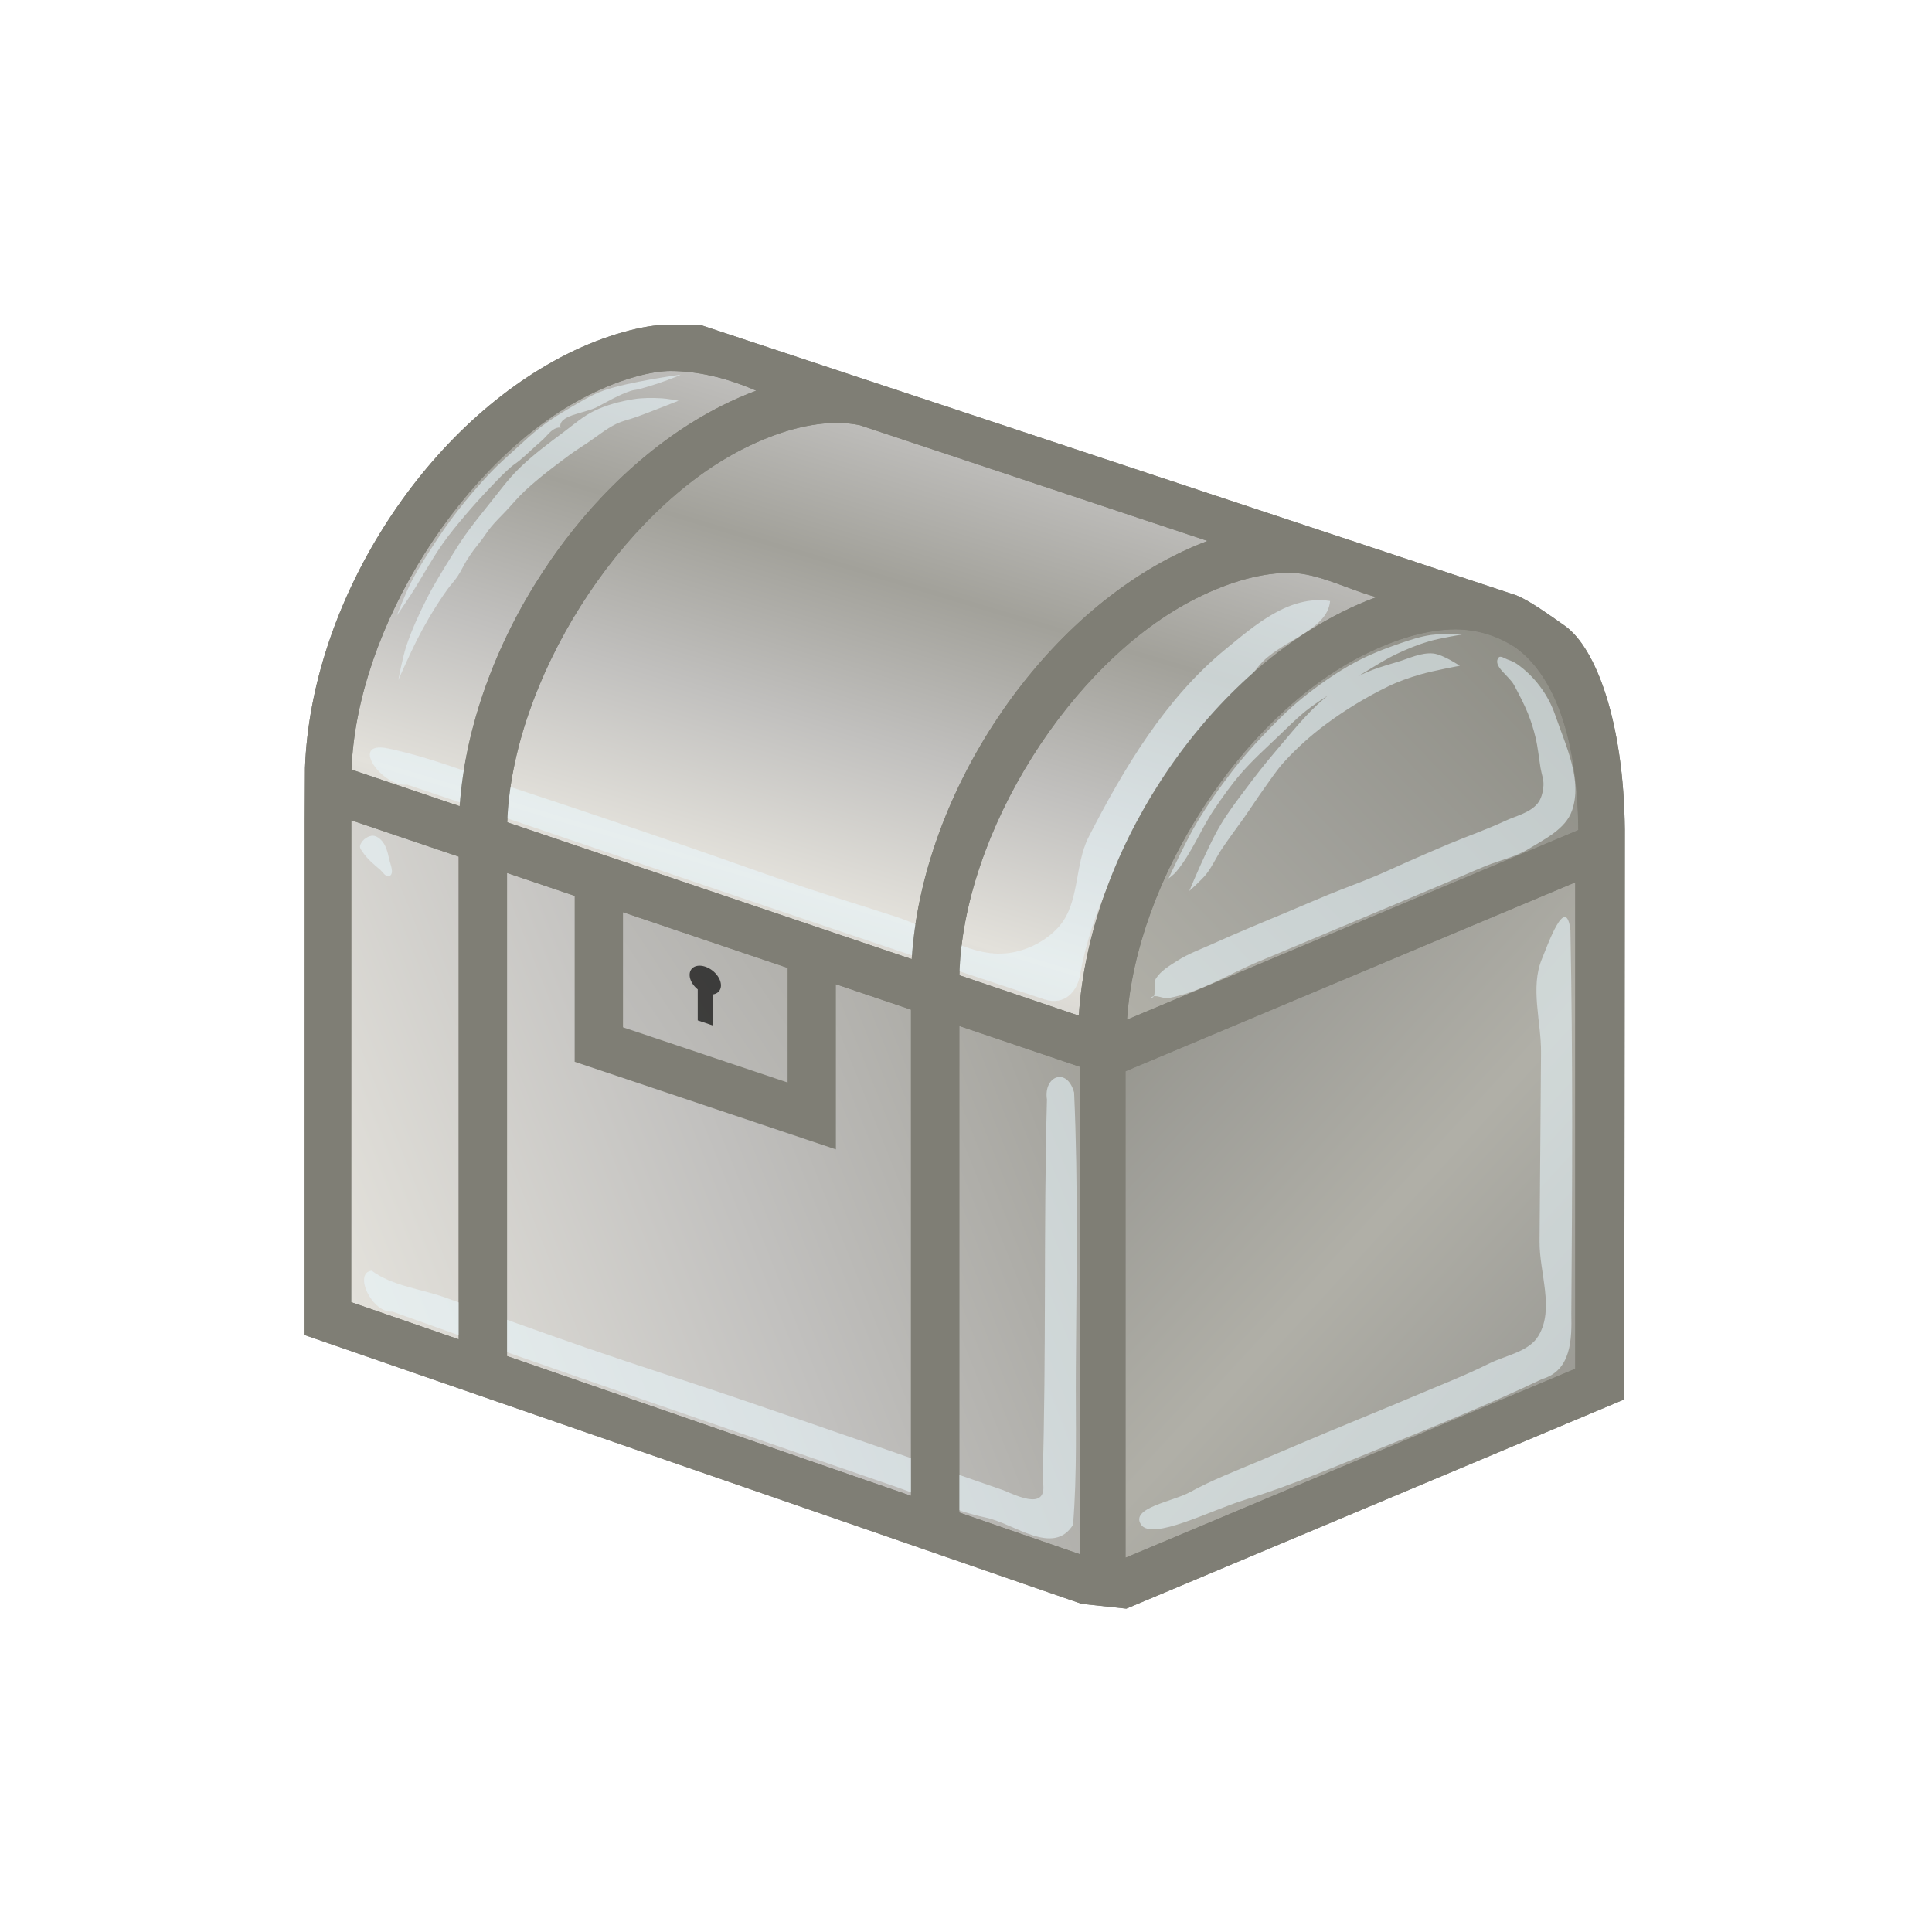 <svg height="500" viewBox="0 0 132.292 132.292" width="500" xmlns="http://www.w3.org/2000/svg" xmlns:xlink="http://www.w3.org/1999/xlink"><filter id="a" color-interpolation-filters="sRGB" height="1.055" width="1.053" x="-.026" y="-.028"><feGaussianBlur stdDeviation="3.472"/></filter><linearGradient id="b" gradientTransform="matrix(391.593 0 0 -391.593 60.796 7618.49)" gradientUnits="userSpaceOnUse" spreadMethod="pad" x1="0" x2="1" y1="0" y2="0"><stop offset="0" stop-color="#e3e1db"/><stop offset=".511" stop-color="#c1c0be"/><stop offset="1" stop-color="#a2a19a"/></linearGradient><linearGradient id="c" gradientTransform="matrix(3.78 0 0 3.78 -774.519 341.506)" gradientUnits="userSpaceOnUse" spreadMethod="reflect" x1="231.72" x2="241.353" xlink:href="#b" y1="-38.598" y2="-70.515"/><linearGradient id="d" gradientTransform="matrix(3.78 0 0 3.78 -774.519 341.506)" gradientUnits="userSpaceOnUse" spreadMethod="reflect" x1="289.334" x2="329.057" xlink:href="#b" y1="-18.085" y2="-56.399"/><linearGradient id="e" gradientTransform="matrix(3.78 0 0 3.78 -774.519 341.506)" gradientUnits="userSpaceOnUse" spreadMethod="reflect" x1="209.916" x2="284.297" xlink:href="#b" y1="11.007" y2="-18.519"/><linearGradient id="f" gradientTransform="matrix(3.78 0 0 3.78 -774.519 341.506)" gradientUnits="userSpaceOnUse" spreadMethod="reflect" x1="324.938" x2="294.648" xlink:href="#b" y1="-8.001" y2="-35.643"/><linearGradient id="g" gradientTransform="matrix(3.78 0 0 3.78 -774.519 341.506)" gradientUnits="userSpaceOnUse" spreadMethod="reflect" x1="195.403" x2="275.278" xlink:href="#b" y1="16.158" y2="-36.596"/><g stroke-width="1.496" transform="matrix(.177 0 0 .176 20.708 21.738)"><path d="m.994 175.264-.094 20.357-.037 200.279 300.57 104.57 17.311 1.869 192.623-81.402.207-221.697c-.436-42.121-11.244-70.721-23.164-79.252-11.92-8.531-15.32-10.372-18.842-11.893l-315.078-105.02c-2.181-.147-4.373-.229-13.165-.247s-23.877 3.81-38.859 11.366c-56.232 28.378-99.184 97.425-101.473 161.069z" fill="#7f7e75"/><path d="m124.016 276.164 63.675 21.477v-44.595l-63.675-21.662z" fill="url(#g)"/><path d="m155.854 252.586a6.839 4.632 39.053 0 1 6.06 7.271 6.839 4.632 39.053 0 1 -3.138 3.516v12.081l-5.844-1.971v-12.076a6.839 4.632 39.053 0 1 -3.138-5.638 6.839 4.632 39.053 0 1 6.06-3.183z" opacity=".67"/><path d="m318.448 293.27v189.236l173.935-73.504.001-189.2z" fill="url(#f)"/><path d="m18.865 383.106 41.595 14.474v-187.816l-41.56-14.141zm60.285-166.986v187.962l156.282 54.37v-189.164l-29.053-9.886v64.262l-101.054-34.082v-64.557zm174.969 248.833 46.626 16.22v-189.663l-46.627-15.864z" fill="url(#e)"/><path d="m445.721 121.368c-10.268.093-22.095 3.353-35.334 10.034-47.158 23.8-87.777 87.587-91.362 141.75l174.55-73.726c-.404-39.01-10.754-61.304-24.415-71.082-7.174-4.667-15.075-7.015-23.439-6.976z" fill="url(#d)"/><path d="m175.544 28.486c-12.368-5.429-23.484-7.63-33.059-7.66-7.162-.02-18.895 2.876-31.91 9.44-48.218 24.334-89.608 90.468-91.592 145.644l41.848 14.236c4.33-61.89 47.057-128.37 101.528-155.86 4.424-2.23 8.823-4.162 13.186-5.8zm40.079 13.421c-2.652-.542-5.458-.847-8.427-.874-10.477-.091-22.831 3.092-36.422 9.94-48.228 24.338-89.623 90.511-91.546 145.434l156.485 53.24c3.865-62.22 46.797-129.372 101.613-157.035h.002l.002-.003c4.303-2.168 8.584-4.056 12.832-5.666zm130.121 67.389c-48.58 24.519-90.228 91.474-91.588 146.624l46.205 15.72c3.914-62.188 46.825-129.274 101.607-156.92 4.522-2.283 9.04-4.258 13.53-5.91-10.934-2.932-22.366-9.328-33.33-9.454-10.477-.09-22.831 3.091-36.423 9.941z" fill="url(#c)"/><path d="m445.721 121.368c-10.268.093-22.095 3.353-35.334 10.034-47.158 23.8-87.777 87.587-91.362 141.75l174.55-73.726c-.404-39.01-10.754-61.304-24.415-71.082-7.174-4.667-15.075-7.015-23.439-6.976zm-127.274 171.901v189.236l173.935-73.504.001-189.2z" fill="#7f7e75" opacity=".5"/><path d="m807.329 106.156c-1.588-1.323-3.196-2.703-4.355-4.414-.339-.501-.859-1.073-.727-1.664.29-1.297 1.688-2.426 3.003-2.624.89-.134 1.837.457 2.467 1.1 1.25 1.276 1.709 3.19 2.083 4.936.308 1.44 1.394 3.713.1 4.416-.911.495-1.775-1.086-2.571-1.75zm228.047 153.58c5.869-2.476 11.725-4.982 17.599-7.445 7.462-3.129 14.97-6.149 22.416-9.316 6.56-2.791 13.23-5.353 19.609-8.535 4.398-2.194 10.336-3.026 12.834-7.259 4.144-7.023.177-16.308.251-24.462.073-8.154.126-16.309.189-24.463.063-8.154.116-16.309.192-24.463.075-8.154-2.888-16.939.26-24.461 1.345-3.212 6.194-17.096 7.363-7.411.163 8.298.27 16.598.345 24.897.075 8.3.099 16.601.106 24.901.01 8.301-.027 16.602-.061 24.902-.038 8.3-.096 16.601-.155 24.9.133 6.504.052 14.715-7.593 16.942-13.403 6.41-27.202 11.984-40.976 17.561-11.953 4.84-23.82 9.996-36.144 13.794-8.8 2.712-24.058 10.718-26.878 6.388-2.819-4.331 8.261-5.951 12.709-8.401 5.742-3.163 11.593-5.394 17.934-8.07zm-94.876 6.446c-43.302-14.965-86.673-29.739-129.797-45.203-5.485.39-10.234-10.136-5.44-10.638 5.52 4.028 12.735 4.674 19.115 6.975 12.325 4.446 24.639 8.926 37.025 13.203 12.739 4.399 25.588 8.473 38.348 12.812 23.14 7.869 46.202 15.971 69.293 23.977 4.128 1.737 11.767 5.38 10.177-2.565 1.011-32.939.228-65.912 1.133-98.847-.947-6.053 5.203-8.567 7.046-1.792 1.077 23.936.589 47.94.449 71.911-.079 13.426.361 26.894-.724 40.273-5.139 8.219-15.215-.323-22.62-1.874-8.279-1.734-16.009-5.469-24.003-8.232zm39.25-126.24c-55.216-18.194-110.162-37.201-165.26-55.761-6.35.865-15.483-11.685-4.782-9.36 11.875 2.55 23.122 7.214 34.631 10.983 14.539 4.762 29.013 9.725 43.482 14.696 9.577 3.29 19.082 6.792 28.683 10.014 8.384 2.813 16.857 5.355 25.253 8.134 9.19 3.043 17.835 9.987 27.494 9.352 5.299-.348 10.8-3.05 14.282-7.059 5.343-6.152 3.938-15.966 7.656-23.217 9.138-17.824 19.878-35.873 35.353-48.589 7.729-6.351 16.659-14.253 27.229-12.618-.65 7.816-13.217 10.345-18.441 16.821-19.292 23.911-40.439 48.847-46.313 79.689-.61 4.853-4.069 8.556-9.266 6.915zm27.592-.478c1.694.214.36-3.518 1.272-4.96 1.289-2.039 3.53-3.328 5.561-4.629 2.9-1.856 6.191-3.016 9.324-4.444 3.064-1.396 6.165-2.709 9.262-4.031 3.296-1.407 6.614-2.763 9.917-4.154 3.529-1.485 7.035-3.024 10.579-4.474 4.147-1.698 8.37-3.212 12.501-4.95 2.724-1.146 5.39-2.423 8.096-3.611 3.577-1.571 7.158-3.136 10.759-4.652 4.791-2.017 9.724-3.703 14.43-5.912 2.891-1.357 6.388-2.07 8.46-4.501 1.06-1.243 1.45-3.009 1.588-4.637.132-1.552-.495-3.075-.746-4.612-.438-2.683-.691-5.403-1.324-8.046-.496-2.073-1.14-4.116-1.931-6.095-1.019-2.55-2.331-4.976-3.611-7.406-1.272-2.415-5.653-4.921-4.04-7.124.491-.671 1.653.25 2.44.519.828.283 1.649.637 2.366 1.138 2.262 1.582 4.275 3.57 5.931 5.778 1.682 2.241 3.038 4.772 3.949 7.422 2.738 7.96 7.15 16.931 4.361 24.872-1.665 4.741-7.031 7.336-11.317 9.96-3.369 2.063-7.365 2.864-11.02 4.366-3.776 1.552-7.508 3.21-11.267 4.802-7.628 3.231-15.269 6.434-22.906 9.644-4.208 1.768-8.417 3.532-12.626 5.298-3.93 1.649-7.852 3.321-11.792 4.947-7.874 3.249-15.3 8.081-23.68 9.607-1.488.271-3.453-1.169-4.535-.114zm40.19-74.448c-2.581 2.074-4.912 4.441-7.302 6.733-3.24 3.108-6.596 6.121-9.536 9.515-2.53 2.92-4.771 6.087-6.936 9.288-3.577 5.288-5.857 11.473-9.979 16.348-.543.643-1.906 1.655-1.906 1.655s4.438-9.576 7.117-14.112c2.805-4.751 5.978-9.29 9.34-13.664 2.493-3.244 5.189-6.337 8.009-9.302 3.255-3.423 6.584-6.809 10.26-9.776 4.252-3.431 8.758-6.6 13.556-9.213 3.724-2.028 7.708-3.572 11.717-4.957 2.651-.916 5.343-1.816 8.121-2.204 2.624-.367 7.949-.1 7.949-.1s-5.782.944-8.583 1.777c-2.892.861-5.704 2.006-8.424 3.31-2.795 1.34-5.414 3.023-8.071 4.619-3.044 1.829-6.055 3.716-9.014 5.678-2.139 1.419-4.316 2.797-6.317 4.405zm14.17-9.293c3.006-1.479 6.255-2.424 9.469-3.37 3.082-.908 6.187-2.536 9.383-2.208 2.504.257 6.846 3.189 6.846 3.189s-6.943 1.277-10.323 2.272c-2.764.814-5.507 1.757-8.1 3.013-5.763 2.792-11.282 6.15-16.417 9.977-3.836 2.859-7.417 6.094-10.647 9.622-1.917 2.094-3.474 4.493-5.133 6.797-1.828 2.538-3.509 5.18-5.309 7.738-1.084 1.541-2.218 3.047-3.306 4.585-.881 1.245-1.775 2.483-2.611 3.759-1.36 2.076-2.365 4.393-3.908 6.336-1.282 1.616-4.393 4.359-4.393 4.359s2.666-6.301 4.137-9.388c1.284-2.694 2.545-5.41 4.088-7.965 1.934-3.203 4.215-6.187 6.452-9.187 2.411-3.231 4.888-6.418 7.507-9.483 4.131-4.835 8.06-9.937 12.926-14.031 2.834-2.384 6.016-4.383 9.339-6.018zm-207.441-63.995c.034-.216-.406-.247-.622-.209-1.845.323-2.967 2.289-4.399 3.496-1.909 1.609-3.663 3.396-5.585 4.989-.778.645-1.644 1.182-2.405 1.848-1.848 1.616-3.533 3.41-5.226 5.187-2.217 2.327-4.379 4.708-6.453 7.163-2.042 2.417-4.071 4.855-5.893 7.443-3.018 4.288-5.463 8.953-8.315 13.353-1.158 1.786-3.571 5.293-3.571 5.293s2.249-5.808 3.663-8.575c1.755-3.434 3.855-6.685 5.96-9.916 1.869-2.871 3.812-5.701 5.915-8.406 2.756-3.544 5.669-6.975 8.765-10.226 1.967-2.065 4.103-3.964 6.219-5.877 2.363-2.137 4.682-4.338 7.228-6.254 2.297-1.728 4.743-3.26 7.23-4.702 2.805-1.627 5.596-3.367 8.654-4.446 6.409-2.26 19.967-4.121 19.967-4.121s-.649.336-.986.474c-3.161 1.285-6.41 2.367-9.702 3.266-.765.209-1.576.236-2.326.492-3.014 1.029-5.795 2.653-8.605 4.152-3.243 1.729-10.51 2.039-9.512 5.576 0 0.0 0.0 0.0 0-0zm8.726-4.564c3.187-1.528 6.673-2.459 10.161-3.022 2.436-.394 4.936-.372 7.4-.231 1.443.083 4.291.629 4.291.629s-7.247 2.881-10.91 4.216c-1.74.634-3.592.986-5.254 1.803-2.689 1.321-5.015 3.28-7.506 4.945-1.58 1.056-3.19 2.069-4.718 3.198-3.905 2.885-7.79 5.826-11.354 9.123-1.791 1.657-3.346 3.552-5.015 5.332-1.273 1.358-2.627 2.645-3.813 4.079-.961 1.161-1.756 2.45-2.665 3.652-.637.842-1.333 1.638-1.954 2.492-.614.845-1.199 1.714-1.75 2.602-.831 1.341-1.467 2.801-2.343 4.112-.802 1.199-1.806 2.251-2.655 3.418-.797 1.096-1.55 2.224-2.287 3.361-.88 1.358-1.738 2.732-2.55 4.132-1.125 1.943-2.204 3.914-3.213 5.92-1.665 3.312-4.679 10.088-4.679 10.088s1.121-5.906 2.062-8.752c1.431-4.325 3.363-8.481 5.416-12.547 1.852-3.667 4.055-7.147 6.206-10.647 1.181-1.921 2.374-3.838 3.677-5.678 1.954-2.761 4.079-5.398 6.198-8.035 2.487-3.094 4.823-6.341 7.647-9.131 3.656-3.612 7.832-6.667 11.939-9.757 2.483-1.868 4.866-3.958 7.668-5.301z" fill="#e9f7fc" filter="url(#a)" opacity=".75" transform="matrix(1.492 0 0 1.499 -1174.664 55.57)"/><path d="m141.331 2.828c-8.792-.018-23.879 3.81-38.861 11.366-56.232 28.378-99.184 97.426-101.472 161.07l-.093 20.357-.039 200.281 300.57 104.571 17.312 1.868 192.623-81.403.207-221.697c-.436-42.121-11.244-70.719-23.164-79.251-11.92-8.531-15.321-10.372-18.842-11.893l-315.078-105.019c-2.181-.147-4.371-.231-13.163-.249zm1.157 17.999c9.575.03 20.692 2.229 33.06 7.658-4.363 1.638-8.762 3.572-13.186 5.802-54.471 27.49-97.198 93.97-101.528 155.86l-41.848-14.236c1.984-55.176 43.376-121.311 91.594-145.645 13.015-6.564 24.746-9.459 31.909-9.439zm64.712 20.207c2.968.027 5.775.331 8.427.873l134.541 45.036c-4.248 1.61-8.53 3.499-12.833 5.667v.003h-.003c-54.816 27.663-97.747 94.814-101.612 157.034l-156.486-53.239c1.923-54.923 43.319-121.096 91.547-145.434 13.59-6.848 25.942-10.031 36.419-9.94zm174.973 58.32c10.964.127 22.396 6.525 33.331 9.456-4.49 1.652-9.008 3.627-13.53 5.91-54.782 27.646-97.695 94.732-101.609 156.92l-46.205-15.721c1.361-55.15 43.011-122.104 91.591-146.623 13.592-6.849 25.945-10.033 36.422-9.943zm63.552 22.014c8.364-.039 16.266 2.308 23.44 6.976 13.661 9.778 24.013 32.073 24.417 71.083l-174.55 73.727c3.585-54.163 44.203-117.953 91.361-141.753 13.239-6.681 25.065-9.94 35.333-10.033zm-426.82 74.254 41.56 14.142v187.816l-41.595-14.476zm60.25 20.497 26.174 8.906 101.055 34.376 29.053 9.887v189.164l-156.282-54.369zm413.232 3.681v189.202l-173.935 73.502v-189.234zm-238.265 55.845 46.627 15.864v189.661l-46.624-16.219z" fill="#7f7e75"/></g></svg>